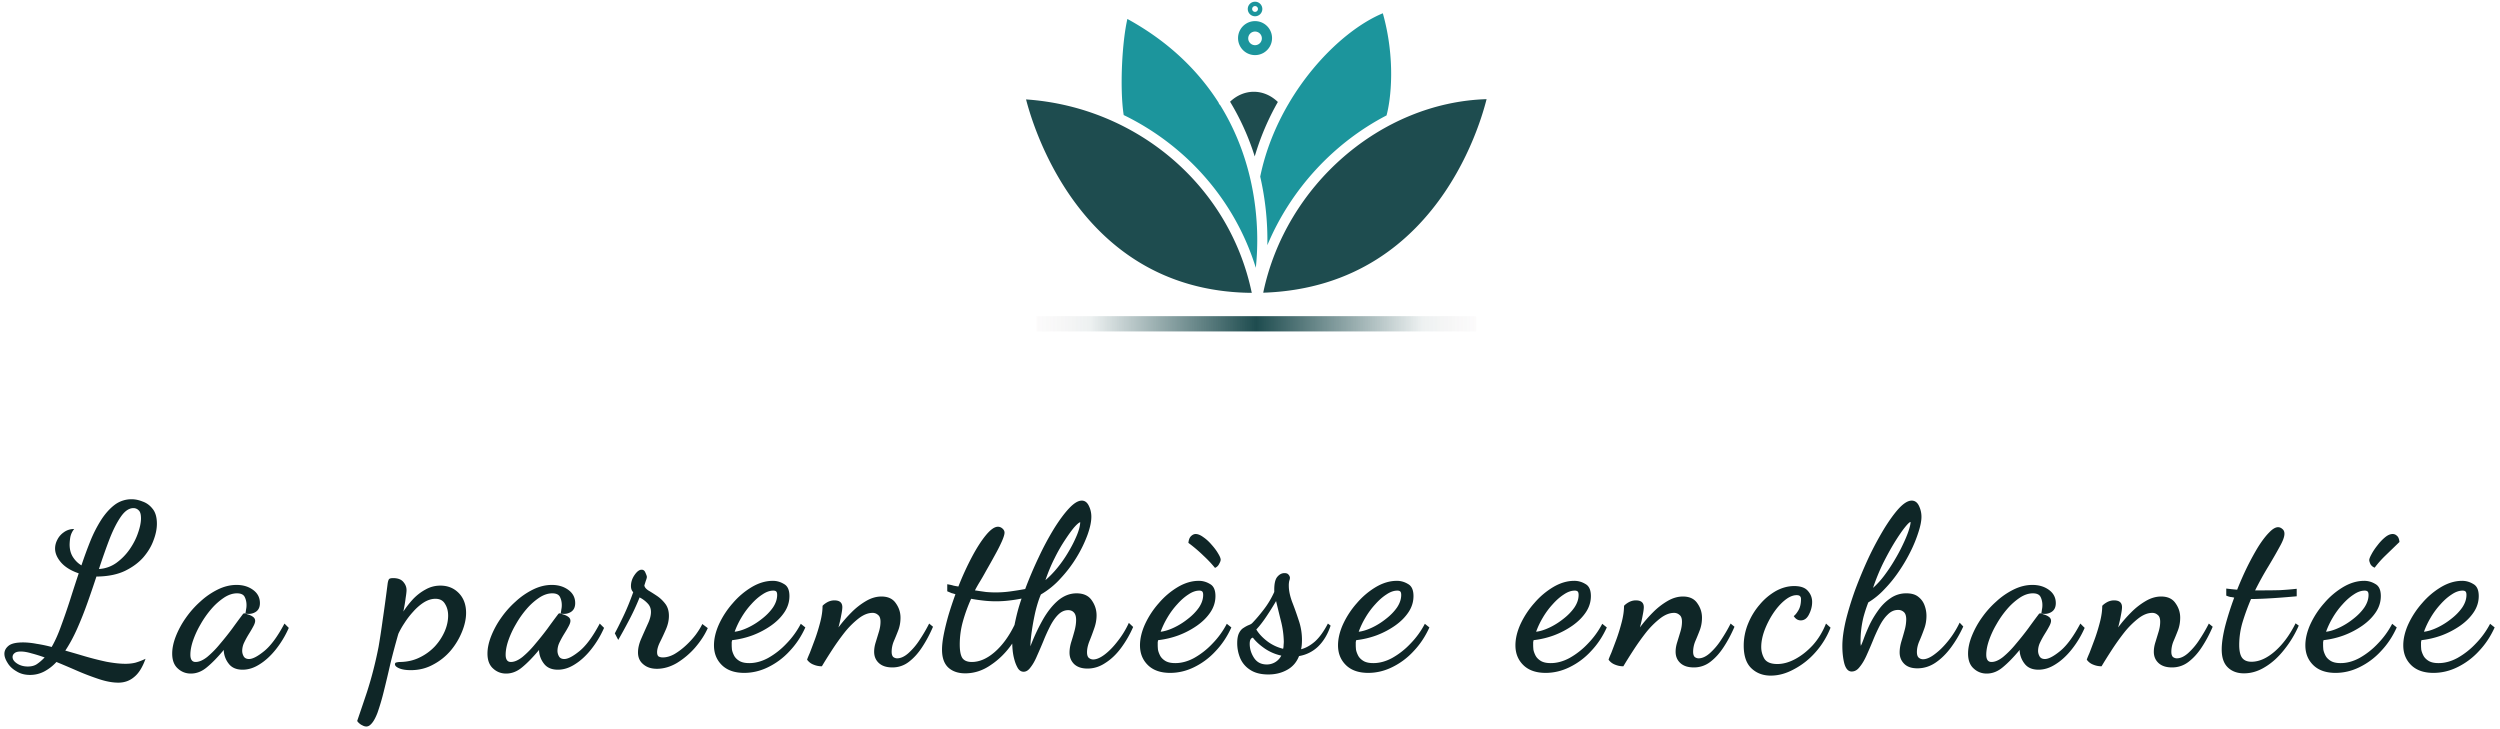 <svg width="264" height="77" fill="none" xmlns="http://www.w3.org/2000/svg"><path d="M12.488 72.088c-.592 0-1.256-.12-1.992-.36a27.232 27.232 0 0 1-2.28-.864 118.44 118.44 0 0 0-2.256-.96 4.74 4.74 0 0 1-1.296 1.008c-.464.24-.96.36-1.488.36-.56 0-1.04-.128-1.44-.384-.416-.24-.728-.536-.936-.888-.224-.352-.336-.672-.336-.96 0-.32.144-.6.432-.84.288-.24.8-.36 1.536-.36.432 0 .904.048 1.416.144.528.08 1.064.192 1.608.336.368-.64.704-1.392 1.008-2.256.32-.864.632-1.768.936-2.712.304-.96.608-1.896.912-2.808-.8-.272-1.416-.648-1.848-1.128-.432-.496-.648-.992-.648-1.488 0-.32.08-.632.24-.936.16-.32.392-.584.696-.792a1.77 1.77 0 0 1 1.08-.336 1.961 1.961 0 0 0-.408.864 5.45 5.45 0 0 0-.072.768c0 .528.12.976.36 1.344.24.368.536.656.888.864.304-.912.624-1.784.96-2.616a13.81 13.81 0 0 1 1.152-2.232c.432-.656.904-1.176 1.416-1.56a2.947 2.947 0 0 1 1.776-.576c.368 0 .752.08 1.152.24.416.144.768.4 1.056.768.304.368.456.896.456 1.584 0 .544-.12 1.128-.36 1.752-.224.624-.584 1.224-1.08 1.8-.496.56-1.136 1.032-1.92 1.416-.768.368-1.704.568-2.808.6h-.216c-.304.928-.624 1.864-.96 2.808a38.291 38.291 0 0 1-1.08 2.712c-.384.864-.8 1.632-1.248 2.304.624.176 1.312.376 2.064.6.768.224 1.528.416 2.28.576.768.144 1.44.216 2.016.216.384 0 .736-.04 1.056-.12a6.773 6.773 0 0 0 1.056-.408c-.32.896-.72 1.536-1.2 1.92-.464.4-1.024.6-1.68.6Zm-9.552-1.704c.416 0 .752-.096 1.008-.288.256-.176.512-.4.768-.672-.496-.176-.96-.32-1.392-.432-.432-.128-.808-.192-1.128-.192-.304 0-.52.056-.648.168a.502.502 0 0 0-.216.408c0 .256.16.488.48.696.32.208.696.312 1.128.312Zm7.512-10.296a3.494 3.494 0 0 0 1.872-.672c.544-.4 1.008-.88 1.392-1.44.384-.56.672-1.128.864-1.704.208-.592.312-1.104.312-1.536 0-.416-.08-.696-.24-.84a.759.759 0 0 0-.552-.24c-.464 0-.904.296-1.32.888-.416.592-.816 1.376-1.2 2.352-.368.96-.744 2.024-1.128 3.192Zm9.704 11.04c-.528 0-.984-.176-1.368-.528-.4-.352-.6-.88-.6-1.584 0-.56.128-1.168.384-1.824a9.278 9.278 0 0 1 1.056-1.944c.448-.64.96-1.216 1.536-1.728a7.78 7.78 0 0 1 1.848-1.272c.656-.32 1.312-.48 1.968-.48.688 0 1.272.176 1.752.528.48.352.72.816.72 1.392 0 .432-.152.744-.456.936-.304.192-.664.248-1.08.168.032-.144.056-.288.072-.432.032-.144.048-.296.048-.456 0-.32-.064-.608-.192-.864s-.4-.384-.816-.384c-.448 0-.904.152-1.368.456a6.596 6.596 0 0 0-1.344 1.2 9.928 9.928 0 0 0-1.128 1.608 9.519 9.519 0 0 0-.792 1.704c-.192.56-.288 1.064-.288 1.512 0 .512.184.768.552.768.368 0 .776-.176 1.224-.528a9.938 9.938 0 0 0 1.344-1.368c.464-.544.904-1.096 1.32-1.656a76.3 76.3 0 0 1 1.08-1.464c.048-.08.112-.12.192-.12.064.016.184.056.36.12.192.048.368.128.528.24.16.112.24.256.24.432 0 .16-.072.368-.216.624-.128.24-.288.512-.48.816a9.505 9.505 0 0 0-.48.888 2.061 2.061 0 0 0-.192.84c0 .208.056.408.168.6.112.176.296.264.552.264.384 0 .92-.28 1.608-.84.704-.576 1.416-1.544 2.136-2.904l.456.456a10.264 10.264 0 0 1-1.392 2.304c-.528.656-1.088 1.168-1.68 1.536-.592.384-1.192.576-1.8.576-.656 0-1.144-.208-1.464-.624a2.438 2.438 0 0 1-.528-1.344v-.12c-.64.768-1.232 1.376-1.776 1.824-.528.448-1.096.672-1.704.672Zm18.53 5.592a.845.845 0 0 1-.407-.12 1.18 1.18 0 0 1-.36-.24c-.112-.096-.176-.176-.192-.24.4-1.168.744-2.184 1.032-3.048.272-.848.504-1.656.696-2.424.192-.752.368-1.536.528-2.352a80.72 80.72 0 0 0 .432-2.832c.16-1.072.336-2.36.528-3.864.032-.192.072-.328.12-.408.048-.096.2-.144.456-.144.496 0 .856.136 1.08.408.224.256.336.544.336.864 0 .16-.032.44-.096.84-.048.4-.128.872-.24 1.416.304-.464.648-.904 1.032-1.32.4-.416.84-.752 1.32-1.008.48-.272 1-.408 1.56-.408.784 0 1.432.264 1.944.792s.768 1.224.768 2.088c0 .624-.144 1.288-.432 1.992a7.376 7.376 0 0 1-1.176 1.968 6.21 6.21 0 0 1-1.848 1.488c-.72.4-1.512.6-2.376.6-.512 0-.92-.064-1.224-.192-.304-.128-.456-.272-.456-.432 0-.112.056-.176.168-.192.128-.032.264-.048.408-.048.752-.016 1.432-.176 2.04-.48a5.424 5.424 0 0 0 1.608-1.176 5.73 5.73 0 0 0 1.032-1.584c.24-.56.36-1.112.36-1.656 0-.48-.112-.896-.336-1.248-.208-.352-.544-.528-1.008-.528-.4 0-.808.128-1.224.384-.4.256-.776.584-1.128.984a8.554 8.554 0 0 0-.936 1.224 8.3 8.3 0 0 0-.624 1.104 83.57 83.57 0 0 0-.84 3.144c-.24 1.056-.472 2.032-.696 2.928a24.34 24.34 0 0 1-.672 2.28c-.24.624-.496 1.048-.768 1.272a.611.611 0 0 1-.408.168Zm14.763-5.592c-.528 0-.984-.176-1.368-.528-.4-.352-.6-.88-.6-1.584 0-.56.128-1.168.384-1.824a9.278 9.278 0 0 1 1.056-1.944c.448-.64.96-1.216 1.536-1.728a7.78 7.78 0 0 1 1.848-1.272c.656-.32 1.312-.48 1.968-.48.688 0 1.272.176 1.752.528.48.352.72.816.72 1.392 0 .432-.152.744-.456.936-.304.192-.664.248-1.08.168.032-.144.056-.288.072-.432.032-.144.048-.296.048-.456 0-.32-.064-.608-.192-.864s-.4-.384-.816-.384c-.448 0-.904.152-1.368.456a6.596 6.596 0 0 0-1.344 1.2 9.928 9.928 0 0 0-1.128 1.608 9.519 9.519 0 0 0-.792 1.704c-.192.56-.288 1.064-.288 1.512 0 .512.184.768.552.768.368 0 .776-.176 1.224-.528a9.938 9.938 0 0 0 1.344-1.368c.464-.544.904-1.096 1.32-1.656a76.3 76.3 0 0 1 1.08-1.464c.048-.08.112-.12.192-.12.064.016.184.056.36.12.192.048.368.128.528.24.16.112.24.256.24.432 0 .16-.072.368-.216.624-.128.24-.288.512-.48.816a9.505 9.505 0 0 0-.48.888 2.061 2.061 0 0 0-.192.84c0 .208.056.408.168.6.112.176.296.264.552.264.384 0 .92-.28 1.608-.84.704-.576 1.416-1.544 2.136-2.904l.456.456a10.264 10.264 0 0 1-1.392 2.304c-.528.656-1.088 1.168-1.68 1.536-.592.384-1.192.576-1.8.576-.656 0-1.144-.208-1.464-.624a2.438 2.438 0 0 1-.528-1.344v-.12c-.64.768-1.232 1.376-1.776 1.824-.528.448-1.096.672-1.704.672Zm15.92-.504c-.592 0-1.072-.16-1.44-.48-.368-.304-.552-.72-.552-1.248 0-.448.112-.928.336-1.44.224-.512.448-1.016.672-1.512.24-.496.36-.936.36-1.32 0-.368-.12-.672-.36-.912a2.949 2.949 0 0 0-.84-.624c-.352.88-.752 1.736-1.2 2.568a53.423 53.423 0 0 1-1.056 1.92l-.36-.696c.224-.416.52-1.008.888-1.776s.72-1.624 1.056-2.568c-.16-.16-.24-.376-.24-.648 0-.416.128-.808.384-1.176.256-.368.504-.552.744-.552.192 0 .328.112.408.336.096.208.144.352.144.432 0 .08-.04.224-.12.432-.064.208-.112.36-.144.456.016.176.152.352.408.528.272.16.576.352.912.576.336.224.632.504.888.84.256.336.384.76.384 1.272 0 .464-.104.936-.312 1.416-.208.48-.416.928-.624 1.344-.208.416-.312.776-.312 1.08 0 .224.056.376.168.456a.953.953 0 0 0 .432.096c.384 0 .784-.112 1.2-.336.416-.24.824-.544 1.224-.912s.752-.752 1.056-1.152c.304-.416.536-.792.696-1.128l.576.432c-.304.688-.744 1.368-1.32 2.04A8.393 8.393 0 0 1 71.501 70c-.704.416-1.416.624-2.136.624Zm9.223.432c-1.024 0-1.816-.28-2.376-.84-.544-.544-.816-1.232-.816-2.064 0-.704.176-1.448.528-2.232a9.11 9.11 0 0 1 1.464-2.232 8.05 8.05 0 0 1 2.016-1.704c.736-.432 1.472-.648 2.208-.648.416 0 .808.112 1.176.336.384.208.576.632.576 1.272 0 .608-.176 1.176-.528 1.704-.352.528-.824 1-1.416 1.416a8.836 8.836 0 0 1-1.968 1.032 9.208 9.208 0 0 1-2.136.504 4.69 4.69 0 0 0-.048.216v.336c0 .08.008.224.024.432.032.192.104.4.216.624.112.224.296.416.552.576.256.16.608.24 1.056.24.672 0 1.344-.184 2.016-.552a8.072 8.072 0 0 0 1.92-1.512 8.806 8.806 0 0 0 1.512-2.088l.48.384c-.432.96-.992 1.8-1.68 2.52a7.552 7.552 0 0 1-2.256 1.68c-.816.4-1.656.6-2.52.6Zm-1.008-4.344c.416-.048.88-.192 1.392-.432.512-.24 1-.544 1.464-.912.48-.368.872-.768 1.176-1.2.304-.448.456-.896.456-1.344 0-.176-.032-.296-.096-.36s-.168-.096-.312-.096c-.368 0-.752.136-1.152.408-.4.256-.792.6-1.176 1.032-.384.416-.728.88-1.032 1.392a8.613 8.613 0 0 0-.72 1.512ZM94.23 70.48c-.624 0-1.104-.16-1.44-.48-.32-.304-.48-.696-.48-1.176 0-.32.056-.656.168-1.008l.336-1.104c.112-.368.168-.72.168-1.056 0-.352-.088-.592-.264-.72a.831.831 0 0 0-.576-.216c-.48 0-.976.2-1.488.6a9.03 9.03 0 0 0-1.464 1.464 25.687 25.687 0 0 0-1.32 1.848c-.416.64-.776 1.216-1.08 1.728-.304 0-.592-.056-.864-.168a1.479 1.479 0 0 1-.696-.528c.016-.08.112-.32.288-.72.16-.416.344-.904.552-1.464.208-.576.392-1.176.552-1.8.16-.624.24-1.192.24-1.704.112-.128.28-.256.504-.384.24-.128.488-.192.744-.192.56 0 .84.24.84.72 0 .192-.04.48-.12.864-.064.368-.16.792-.288 1.272.416-.56.872-1.088 1.368-1.584a7.429 7.429 0 0 1 1.536-1.2c.544-.32 1.088-.48 1.632-.48.688 0 1.192.232 1.512.696.336.464.504.976.504 1.536 0 .48-.08.928-.24 1.344-.16.416-.32.808-.48 1.176a2.952 2.952 0 0 0-.216 1.08c0 .256.056.44.168.552a.668.668 0 0 0 .408.144c.384 0 .784-.184 1.2-.552a6.908 6.908 0 0 0 1.176-1.392c.384-.576.72-1.152 1.008-1.728l.408.336c-.336.784-.72 1.504-1.152 2.16-.416.64-.888 1.16-1.416 1.56a2.808 2.808 0 0 1-1.728.576Zm7.696.624c-.752 0-1.352-.208-1.8-.624-.432-.416-.648-1.04-.648-1.872 0-.464.064-1.016.192-1.656.128-.64.296-1.32.504-2.04.224-.736.464-1.456.72-2.16a5.56 5.56 0 0 0-.408-.12 51.673 51.673 0 0 0-.456-.192v-.744c.288.048.504.096.648.144.144.032.32.064.528.096a30.317 30.317 0 0 1 1.44-3.144c.512-.96 1.008-1.728 1.488-2.304.48-.576.896-.864 1.248-.864.176 0 .336.064.48.192.144.128.216.272.216.432 0 .192-.096.504-.288.936-.192.432-.44.92-.744 1.464a78.76 78.76 0 0 1-.888 1.584c-.288.528-.552.984-.792 1.368-.224.384-.36.632-.408.744.416.064.8.12 1.152.168a11.255 11.255 0 0 0 2.496-.048 31.405 31.405 0 0 0 1.656-.264c.432-1.152.912-2.28 1.44-3.384a30.256 30.256 0 0 1 1.608-3c.56-.896 1.088-1.608 1.584-2.136.512-.544.96-.816 1.344-.816.32 0 .568.184.744.552.176.352.264.736.264 1.152 0 .528-.136 1.168-.408 1.92a13.428 13.428 0 0 1-1.128 2.328c-.48.8-1.048 1.552-1.704 2.256a8.647 8.647 0 0 1-2.088 1.704c-.208.48-.4 1.08-.576 1.8a25.75 25.75 0 0 0-.384 2.064c-.096.672-.144 1.208-.144 1.608a20.354 20.354 0 0 1 1.296-2.784c.48-.848 1.016-1.528 1.608-2.04.608-.512 1.264-.768 1.968-.768.736 0 1.272.248 1.608.744.336.48.504 1.008.504 1.584 0 .464-.088.936-.264 1.416-.16.464-.328.912-.504 1.344-.16.416-.24.792-.24 1.128 0 .288.064.488.192.6a.731.731 0 0 0 .456.168c.352 0 .76-.176 1.224-.528.48-.368.944-.848 1.392-1.44a9.236 9.236 0 0 0 1.152-1.896l.456.432c-.352.8-.776 1.536-1.272 2.208-.496.672-1.048 1.2-1.656 1.584-.592.4-1.224.6-1.896.6-.608 0-1.08-.16-1.416-.48-.32-.32-.48-.72-.48-1.2 0-.336.056-.696.168-1.08.128-.4.248-.808.36-1.224.112-.416.168-.8.168-1.152 0-.368-.08-.632-.24-.792-.144-.16-.344-.24-.6-.24-.384 0-.736.16-1.056.48-.304.304-.584.704-.84 1.2a18.149 18.149 0 0 0-.72 1.584 50.628 50.628 0 0 1-.672 1.56c-.208.496-.432.896-.672 1.2-.224.32-.472.48-.744.48-.24 0-.44-.12-.6-.36a3.6 3.6 0 0 1-.36-.864 5.616 5.616 0 0 1-.192-.984 8.77 8.77 0 0 1-.048-.768c-.64.928-1.392 1.68-2.256 2.256-.848.592-1.752.888-2.712.888Zm.696-1.2c.8 0 1.6-.344 2.4-1.032.816-.704 1.52-1.664 2.112-2.88.096-.48.2-.936.312-1.368.112-.432.256-.904.432-1.416-.48.096-.944.168-1.392.216a11.727 11.727 0 0 1-2.616 0 20.2 20.2 0 0 1-1.32-.192c-.352.784-.64 1.576-.864 2.376a9.037 9.037 0 0 0-.336 2.448c0 .656.088 1.128.264 1.416.192.288.528.432 1.008.432Zm7.776-8.64c.464-.4.896-.848 1.296-1.344.4-.496.752-1 1.056-1.512.32-.528.584-1.024.792-1.488.224-.48.376-.896.456-1.248.048-.224.072-.4.072-.528-.128.032-.336.208-.624.528-.272.32-.592.76-.96 1.32a17.048 17.048 0 0 0-1.104 1.92c-.368.72-.696 1.504-.984 2.352Zm13.177 9.792c-1.024 0-1.816-.28-2.376-.84-.544-.544-.816-1.232-.816-2.064 0-.704.176-1.448.528-2.232a9.11 9.11 0 0 1 1.464-2.232 8.05 8.05 0 0 1 2.016-1.704c.736-.432 1.472-.648 2.208-.648.416 0 .808.112 1.176.336.384.208.576.632.576 1.272 0 .608-.176 1.176-.528 1.704-.352.528-.824 1-1.416 1.416a8.836 8.836 0 0 1-1.968 1.032 9.208 9.208 0 0 1-2.136.504 4.69 4.69 0 0 0-.048.216v.336c0 .08.008.224.024.432.032.192.104.4.216.624.112.224.296.416.552.576.256.16.608.24 1.056.24.672 0 1.344-.184 2.016-.552a8.072 8.072 0 0 0 1.92-1.512 8.806 8.806 0 0 0 1.512-2.088l.48.384c-.432.96-.992 1.8-1.68 2.52a7.552 7.552 0 0 1-2.256 1.68c-.816.4-1.656.6-2.52.6Zm-1.008-4.344c.416-.048.88-.192 1.392-.432.512-.24 1-.544 1.464-.912.48-.368.872-.768 1.176-1.2.304-.448.456-.896.456-1.344 0-.176-.032-.296-.096-.36s-.168-.096-.312-.096c-.368 0-.752.136-1.152.408-.4.256-.792.6-1.176 1.032-.384.416-.728.88-1.032 1.392a8.613 8.613 0 0 0-.72 1.512Zm5.736-6.744a12.838 12.838 0 0 0-1.2-1.272 15.617 15.617 0 0 0-1.608-1.368c.032-.32.12-.552.264-.696.16-.16.328-.24.504-.24.24 0 .512.112.816.336.304.208.592.472.864.792.288.32.52.632.696.936.176.288.264.504.264.648 0 .112-.056.264-.168.456a.826.826 0 0 1-.432.408Zm5.635 11.256c-.8 0-1.448-.168-1.944-.504a2.718 2.718 0 0 1-1.032-1.224 4.112 4.112 0 0 1-.312-1.56c0-.464.064-.824.192-1.08.128-.256.288-.44.48-.552.192-.128.368-.224.528-.288.176-.064.304-.136.384-.216.4-.416.808-.896 1.224-1.44.432-.56.8-1.176 1.104-1.848v-.24c0-.64.104-1.088.312-1.344.224-.272.48-.408.768-.408.192 0 .328.048.408.144a.564.564 0 0 1 .168.336.978.978 0 0 1-.072.336 2.278 2.278 0 0 0-.048.528c0 .48.112 1.032.336 1.656a33.8 33.8 0 0 1 .696 1.944 6.369 6.369 0 0 1 .336 2.64c-.016.16-.04.312-.072.456.496-.128.984-.4 1.464-.816.48-.432.936-1.064 1.368-1.896l.288.216c-.304.912-.744 1.648-1.32 2.208a3.784 3.784 0 0 1-2.016 1.008c-.256.656-.68 1.144-1.272 1.464-.576.32-1.232.48-1.968.48Zm-.168-1.056a1.707 1.707 0 0 0 1.536-.936 4.915 4.915 0 0 1-1.776-.768c-.528-.368-.936-.744-1.224-1.128-.224.048-.336.264-.336.648 0 .528.152 1.024.456 1.488.304.464.752.696 1.344.696Zm1.728-1.656a1.4 1.4 0 0 0 .048-.384c.016-.16.024-.28.024-.36a9.666 9.666 0 0 0-.288-2.136 216.88 216.88 0 0 1-.528-2.16 30.843 30.843 0 0 1-1.008 1.608c-.384.576-.744 1.04-1.08 1.392.256.432.632.84 1.128 1.224a4.552 4.552 0 0 0 1.704.816Zm8.99 2.544c-1.024 0-1.816-.28-2.376-.84-.544-.544-.816-1.232-.816-2.064 0-.704.176-1.448.528-2.232a9.11 9.11 0 0 1 1.464-2.232 8.05 8.05 0 0 1 2.016-1.704c.736-.432 1.472-.648 2.208-.648.416 0 .808.112 1.176.336.384.208.576.632.576 1.272 0 .608-.176 1.176-.528 1.704-.352.528-.824 1-1.416 1.416a8.836 8.836 0 0 1-1.968 1.032 9.208 9.208 0 0 1-2.136.504 4.69 4.69 0 0 0-.048.216v.336c0 .08.008.224.024.432.032.192.104.4.216.624.112.224.296.416.552.576.256.16.608.24 1.056.24.672 0 1.344-.184 2.016-.552a8.072 8.072 0 0 0 1.92-1.512 8.806 8.806 0 0 0 1.512-2.088l.48.384c-.432.96-.992 1.8-1.68 2.52a7.552 7.552 0 0 1-2.256 1.68c-.816.4-1.656.6-2.52.6Zm-1.008-4.344c.416-.048.88-.192 1.392-.432.512-.24 1-.544 1.464-.912.48-.368.872-.768 1.176-1.2.304-.448.456-.896.456-1.344 0-.176-.032-.296-.096-.36s-.168-.096-.312-.096c-.368 0-.752.136-1.152.408-.4.256-.792.6-1.176 1.032-.384.416-.728.88-1.032 1.392a8.613 8.613 0 0 0-.72 1.512Zm19.742 4.344c-1.024 0-1.816-.28-2.376-.84-.544-.544-.816-1.232-.816-2.064 0-.704.176-1.448.528-2.232a9.11 9.11 0 0 1 1.464-2.232 8.05 8.05 0 0 1 2.016-1.704c.736-.432 1.472-.648 2.208-.648.416 0 .808.112 1.176.336.384.208.576.632.576 1.272 0 .608-.176 1.176-.528 1.704-.352.528-.824 1-1.416 1.416a8.836 8.836 0 0 1-1.968 1.032 9.208 9.208 0 0 1-2.136.504 4.69 4.69 0 0 0-.048.216v.336c0 .08.008.224.024.432.032.192.104.4.216.624.112.224.296.416.552.576.256.16.608.24 1.056.24.672 0 1.344-.184 2.016-.552a8.072 8.072 0 0 0 1.92-1.512 8.806 8.806 0 0 0 1.512-2.088l.48.384c-.432.96-.992 1.8-1.68 2.52a7.552 7.552 0 0 1-2.256 1.68c-.816.4-1.656.6-2.52.6Zm-1.008-4.344c.416-.048.88-.192 1.392-.432.512-.24 1-.544 1.464-.912.48-.368.872-.768 1.176-1.2.304-.448.456-.896.456-1.344 0-.176-.032-.296-.096-.36s-.168-.096-.312-.096c-.368 0-.752.136-1.152.408-.4.256-.792.6-1.176 1.032-.384.416-.728.88-1.032 1.392a8.613 8.613 0 0 0-.72 1.512Zm16.652 3.768c-.624 0-1.104-.16-1.44-.48-.32-.304-.48-.696-.48-1.176 0-.32.056-.656.168-1.008l.336-1.104c.112-.368.168-.72.168-1.056 0-.352-.088-.592-.264-.72a.831.831 0 0 0-.576-.216c-.48 0-.976.2-1.488.6a9.03 9.03 0 0 0-1.464 1.464 25.687 25.687 0 0 0-1.32 1.848c-.416.64-.776 1.216-1.08 1.728-.304 0-.592-.056-.864-.168a1.479 1.479 0 0 1-.696-.528c.016-.08.112-.32.288-.72.16-.416.344-.904.552-1.464.208-.576.392-1.176.552-1.8.16-.624.24-1.192.24-1.704.112-.128.28-.256.504-.384.24-.128.488-.192.744-.192.56 0 .84.24.84.72 0 .192-.04.48-.12.864-.064.368-.16.792-.288 1.272.416-.56.872-1.088 1.368-1.584a7.429 7.429 0 0 1 1.536-1.2c.544-.32 1.088-.48 1.632-.48.688 0 1.192.232 1.512.696.336.464.504.976.504 1.536 0 .48-.08.928-.24 1.344-.16.416-.32.808-.48 1.176a2.952 2.952 0 0 0-.216 1.08c0 .256.056.44.168.552a.668.668 0 0 0 .408.144c.384 0 .784-.184 1.2-.552a6.908 6.908 0 0 0 1.176-1.392c.384-.576.72-1.152 1.008-1.728l.408.336c-.336.784-.72 1.504-1.152 2.16-.416.64-.888 1.16-1.416 1.56a2.808 2.808 0 0 1-1.728.576Zm8.128.864c-.832 0-1.52-.264-2.064-.792-.528-.512-.792-1.304-.792-2.376 0-.784.152-1.552.456-2.304a7.157 7.157 0 0 1 1.224-2.016 6.24 6.24 0 0 1 1.704-1.44c.64-.352 1.288-.528 1.944-.528.672 0 1.152.168 1.44.504.304.336.456.728.456 1.176 0 .448-.112.888-.336 1.32-.208.416-.496.624-.864.624-.304 0-.552-.152-.744-.456.16-.112.328-.32.504-.624s.264-.696.264-1.176c0-.128-.032-.224-.096-.288-.064-.08-.184-.12-.36-.12-.4 0-.824.184-1.272.552-.432.352-.84.816-1.224 1.392a9.056 9.056 0 0 0-.912 1.8c-.224.624-.336 1.2-.336 1.728 0 .448.112.864.336 1.248.24.368.696.552 1.368.552.608 0 1.24-.176 1.896-.528.656-.352 1.272-.84 1.848-1.464.576-.64 1.04-1.4 1.392-2.28l.48.432a8.612 8.612 0 0 1-1.608 2.616 7.905 7.905 0 0 1-2.256 1.776c-.816.448-1.632.672-2.448.672Zm8.544-.432c-.352 0-.608-.272-.768-.816-.144-.544-.216-1.176-.216-1.896 0-.736.12-1.624.36-2.664.256-1.04.592-2.136 1.008-3.288a48.6 48.6 0 0 1 1.416-3.384 34.339 34.339 0 0 1 1.608-3c.56-.912 1.088-1.64 1.584-2.184.512-.544.96-.816 1.344-.816.336 0 .592.184.768.552.176.368.264.752.264 1.152 0 .432-.104.968-.312 1.608a14.025 14.025 0 0 1-.816 2.016 17.22 17.22 0 0 1-1.248 2.136c-.464.688-.976 1.32-1.536 1.896a7.945 7.945 0 0 1-1.704 1.392 15.525 15.525 0 0 0-.504 1.536 10.675 10.675 0 0 0-.312 2.544v.264c.016.08.024.16.024.24.064-.096.168-.344.312-.744s.336-.864.576-1.392c.256-.544.568-1.072.936-1.584.368-.528.8-.96 1.296-1.296a2.87 2.87 0 0 1 1.704-.528c.544 0 .968.128 1.272.384.304.24.52.544.648.912.128.352.192.712.192 1.08 0 .512-.088.992-.264 1.44-.16.448-.328.872-.504 1.272-.16.384-.24.752-.24 1.104 0 .288.064.488.192.6a.67.67 0 0 0 .456.168c.352 0 .76-.176 1.224-.528.48-.352.952-.816 1.416-1.392.48-.592.888-1.24 1.224-1.944l.384.408c-.368.8-.8 1.536-1.296 2.208-.496.672-1.04 1.208-1.632 1.608-.592.4-1.232.6-1.92.6-.608 0-1.072-.16-1.392-.48-.32-.32-.48-.72-.48-1.2 0-.336.056-.704.168-1.104.128-.416.248-.832.36-1.248a4.38 4.38 0 0 0 .168-1.128c0-.384-.088-.648-.264-.792a.863.863 0 0 0-.6-.216c-.4 0-.76.16-1.08.48-.32.304-.608.704-.864 1.2a18.149 18.149 0 0 0-.72 1.584 50.628 50.628 0 0 1-.672 1.56c-.224.496-.464.896-.72 1.2-.24.32-.52.48-.84.48Zm2.256-8.832a8.812 8.812 0 0 0 1.2-1.32c.384-.512.736-1.04 1.056-1.584.336-.56.624-1.096.864-1.608.256-.528.456-1 .6-1.416.144-.416.224-.736.24-.96V55.12c-.096 0-.304.2-.624.6-.304.384-.664.912-1.08 1.584-.4.656-.808 1.4-1.224 2.232-.4.832-.744 1.68-1.032 2.544Zm12.003 9.048c-.528 0-.984-.176-1.368-.528-.4-.352-.6-.88-.6-1.584 0-.56.128-1.168.384-1.824a9.278 9.278 0 0 1 1.056-1.944c.448-.64.96-1.216 1.536-1.728a7.78 7.78 0 0 1 1.848-1.272c.656-.32 1.312-.48 1.968-.48.688 0 1.272.176 1.752.528.48.352.72.816.72 1.392 0 .432-.152.744-.456.936-.304.192-.664.248-1.08.168.032-.144.056-.288.072-.432.032-.144.048-.296.048-.456 0-.32-.064-.608-.192-.864s-.4-.384-.816-.384c-.448 0-.904.152-1.368.456a6.596 6.596 0 0 0-1.344 1.2 9.928 9.928 0 0 0-1.128 1.608 9.519 9.519 0 0 0-.792 1.704c-.192.56-.288 1.064-.288 1.512 0 .512.184.768.552.768.368 0 .776-.176 1.224-.528a9.938 9.938 0 0 0 1.344-1.368c.464-.544.904-1.096 1.32-1.656a76.3 76.3 0 0 1 1.08-1.464c.048-.08.112-.12.192-.12.064.016.184.056.36.12.192.048.368.128.528.24.16.112.24.256.24.432 0 .16-.072.368-.216.624-.128.24-.288.512-.48.816a9.505 9.505 0 0 0-.48.888 2.061 2.061 0 0 0-.192.84c0 .208.056.408.168.6.112.176.296.264.552.264.384 0 .92-.28 1.608-.84.704-.576 1.416-1.544 2.136-2.904l.456.456a10.264 10.264 0 0 1-1.392 2.304c-.528.656-1.088 1.168-1.68 1.536-.592.384-1.192.576-1.8.576-.656 0-1.144-.208-1.464-.624a2.438 2.438 0 0 1-.528-1.344v-.12c-.64.768-1.232 1.376-1.776 1.824-.528.448-1.096.672-1.704.672Zm19.568-.648c-.624 0-1.104-.16-1.44-.48-.32-.304-.48-.696-.48-1.176 0-.32.056-.656.168-1.008l.336-1.104c.112-.368.168-.72.168-1.056 0-.352-.088-.592-.264-.72a.831.831 0 0 0-.576-.216c-.48 0-.976.2-1.488.6a9.03 9.03 0 0 0-1.464 1.464 25.687 25.687 0 0 0-1.32 1.848c-.416.64-.776 1.216-1.08 1.728-.304 0-.592-.056-.864-.168a1.479 1.479 0 0 1-.696-.528c.016-.08.112-.32.288-.72.16-.416.344-.904.552-1.464.208-.576.392-1.176.552-1.8.16-.624.24-1.192.24-1.704.112-.128.28-.256.504-.384.24-.128.488-.192.744-.192.56 0 .84.24.84.72 0 .192-.04.48-.12.864-.064.368-.16.792-.288 1.272.416-.56.872-1.088 1.368-1.584a7.429 7.429 0 0 1 1.536-1.2c.544-.32 1.088-.48 1.632-.48.688 0 1.192.232 1.512.696.336.464.504.976.504 1.536 0 .48-.08.928-.24 1.344-.16.416-.32.808-.48 1.176a2.952 2.952 0 0 0-.216 1.08c0 .256.056.44.168.552a.668.668 0 0 0 .408.144c.384 0 .784-.184 1.2-.552a6.908 6.908 0 0 0 1.176-1.392c.384-.576.72-1.152 1.008-1.728l.408.336c-.336.784-.72 1.504-1.152 2.16-.416.64-.888 1.16-1.416 1.56a2.808 2.808 0 0 1-1.728.576Zm7.6.624c-.704 0-1.272-.208-1.704-.624-.432-.416-.648-1.048-.648-1.896 0-.656.12-1.472.36-2.448.256-.976.576-1.984.96-3.024a2.363 2.363 0 0 0-.408-.072 2.282 2.282 0 0 1-.432-.144v-.744a26.531 26.531 0 0 0 1.152.12c.336-.848.696-1.664 1.08-2.448.4-.8.792-1.512 1.176-2.136.4-.624.776-1.112 1.128-1.464.352-.368.664-.552.936-.552.16 0 .312.064.456.192.144.112.216.28.216.504 0 .32-.168.776-.504 1.368-.32.592-.72 1.288-1.2 2.088-.48.784-.944 1.624-1.392 2.52h.744c.704 0 1.336-.008 1.896-.024.576-.032 1.16-.08 1.752-.144v.792c-.88.08-1.688.144-2.424.192-.736.048-1.44.08-2.112.096h-.288a24.26 24.26 0 0 0-.888 2.424 8.48 8.48 0 0 0-.36 2.4c0 .656.104 1.12.312 1.392.208.272.536.408.984.408.8 0 1.616-.36 2.448-1.08.848-.736 1.584-1.728 2.208-2.976l.336.24a11.23 11.23 0 0 1-1.56 2.568c-.608.768-1.272 1.368-1.992 1.8-.72.448-1.464.672-2.232.672Zm9.674-.048c-1.024 0-1.816-.28-2.376-.84-.544-.544-.816-1.232-.816-2.064 0-.704.176-1.448.528-2.232a9.11 9.11 0 0 1 1.464-2.232 8.05 8.05 0 0 1 2.016-1.704c.736-.432 1.472-.648 2.208-.648.416 0 .808.112 1.176.336.384.208.576.632.576 1.272 0 .608-.176 1.176-.528 1.704-.352.528-.824 1-1.416 1.416a8.836 8.836 0 0 1-1.968 1.032 9.208 9.208 0 0 1-2.136.504 4.69 4.69 0 0 0-.048.216v.336c0 .08.008.224.024.432.032.192.104.4.216.624.112.224.296.416.552.576.256.16.608.24 1.056.24.672 0 1.344-.184 2.016-.552a8.072 8.072 0 0 0 1.92-1.512 8.806 8.806 0 0 0 1.512-2.088l.48.384c-.432.96-.992 1.8-1.68 2.52a7.552 7.552 0 0 1-2.256 1.68c-.816.4-1.656.6-2.52.6Zm-1.008-4.344c.416-.048.88-.192 1.392-.432.512-.24 1-.544 1.464-.912.48-.368.872-.768 1.176-1.2.304-.448.456-.896.456-1.344 0-.176-.032-.296-.096-.36s-.168-.096-.312-.096c-.368 0-.752.136-1.152.408-.4.256-.792.6-1.176 1.032-.384.416-.728.88-1.032 1.392a8.613 8.613 0 0 0-.72 1.512Zm5.136-6.768a.84.84 0 0 1-.456-.384c-.08-.192-.12-.328-.12-.408 0-.128.08-.336.24-.624.16-.304.368-.616.624-.936.256-.336.52-.616.792-.84.288-.24.56-.36.816-.36.176 0 .328.064.456.192.144.112.232.328.264.648-.56.544-1.056 1.024-1.488 1.44-.416.4-.792.824-1.128 1.272Zm6.212 11.112c-1.024 0-1.816-.28-2.376-.84-.544-.544-.816-1.232-.816-2.064 0-.704.176-1.448.528-2.232a9.11 9.11 0 0 1 1.464-2.232 8.05 8.05 0 0 1 2.016-1.704c.736-.432 1.472-.648 2.208-.648.416 0 .808.112 1.176.336.384.208.576.632.576 1.272 0 .608-.176 1.176-.528 1.704-.352.528-.824 1-1.416 1.416a8.836 8.836 0 0 1-1.968 1.032 9.208 9.208 0 0 1-2.136.504 4.69 4.69 0 0 0-.048.216v.336c0 .08.008.224.024.432.032.192.104.4.216.624.112.224.296.416.552.576.256.16.608.24 1.056.24.672 0 1.344-.184 2.016-.552a8.072 8.072 0 0 0 1.92-1.512 8.806 8.806 0 0 0 1.512-2.088l.48.384c-.432.96-.992 1.8-1.68 2.52a7.552 7.552 0 0 1-2.256 1.68c-.816.4-1.656.6-2.52.6Zm-1.008-4.344c.416-.048.88-.192 1.392-.432.512-.24 1-.544 1.464-.912.48-.368.872-.768 1.176-1.2.304-.448.456-.896.456-1.344 0-.176-.032-.296-.096-.36s-.168-.096-.312-.096c-.368 0-.752.136-1.152.408-.4.256-.792.6-1.176 1.032-.384.416-.728.88-1.032 1.392a8.613 8.613 0 0 0-.72 1.512Z" fill="#0F2627"/><path fill-rule="evenodd" clip-rule="evenodd" d="M155.875 35h-46.428v-1.613h46.428V35Z" fill="url('#paint0_radial_68_3')"/><path d="M128.849 11.1c3.671 5.921 4.263 12.499 3.765 17.18-2.216-7.172-7.364-12.925-13.951-16.13-.214-1.375-.265-3.377-.171-5.377.083-1.789.279-3.527.559-4.772 4.423 2.424 7.516 5.518 9.629 8.83a.54.54 0 0 0 .165.266l.004.002ZM146.027 1.402c1.362 4.852.849 9.117.391 10.787-5.542 2.876-10.102 7.762-12.585 13.703a30.004 30.004 0 0 0-.754-7.241c.563-2.753 1.619-5.335 2.961-7.637a.503.503 0 0 0 .061-.104 27.892 27.892 0 0 1 2.519-3.594c2.374-2.871 5.076-4.948 7.407-5.914Z" fill="#1C959C"/><path d="M134.941 10.768c-.754-.728-1.654-1.077-2.536-1.077-.872 0-1.761.34-2.509 1.05a26.41 26.41 0 0 1 2.603 5.778 26.932 26.932 0 0 1 2.442-5.75Z" fill="#1E4C4F"/><path fill-rule="evenodd" clip-rule="evenodd" d="M133.252 4.025a.72.72 0 1 1-1.439 0 .72.72 0 0 1 1.439 0Zm1.076 0a1.795 1.795 0 1 1-3.59 0 1.795 1.795 0 0 1 3.59 0ZM132.533.642a.306.306 0 1 0 0 .612.306.306 0 0 0 0-.612Zm0 1.076a.769.769 0 1 0 0-1.538.769.769 0 0 0 0 1.538Z" fill="#1C959C"/><path d="M133.396 30.91c9.797-.326 15.694-5.476 19.172-10.616 1.779-2.629 2.922-5.253 3.62-7.222a29.93 29.93 0 0 0 .736-2.37l.059-.231c-11.126.341-21.215 9.05-23.587 20.438ZM132.181 30.924l.002-.01c-2.361-11.362-12.205-19.622-23.833-20.415l.059.22c.156.583.403 1.42.764 2.423.722 2.01 1.898 4.682 3.708 7.343 3.543 5.206 9.502 10.354 19.3 10.44Z" fill="#1E4C4F"/><defs><radialGradient id="paint0_radial_68_3" cx="0" cy="0" r="1" gradientUnits="userSpaceOnUse" gradientTransform="matrix(25.656 0 0 15080.3 132.656 35)"><stop stop-color="#1E4C4F"/><stop offset=".683" stop-color="#1E4C4F" stop-opacity=".08"/><stop offset=".927" stop-color="#7C5460" stop-opacity=".018"/><stop offset="1" stop-color="#7C5460" stop-opacity="0"/></radialGradient></defs></svg>